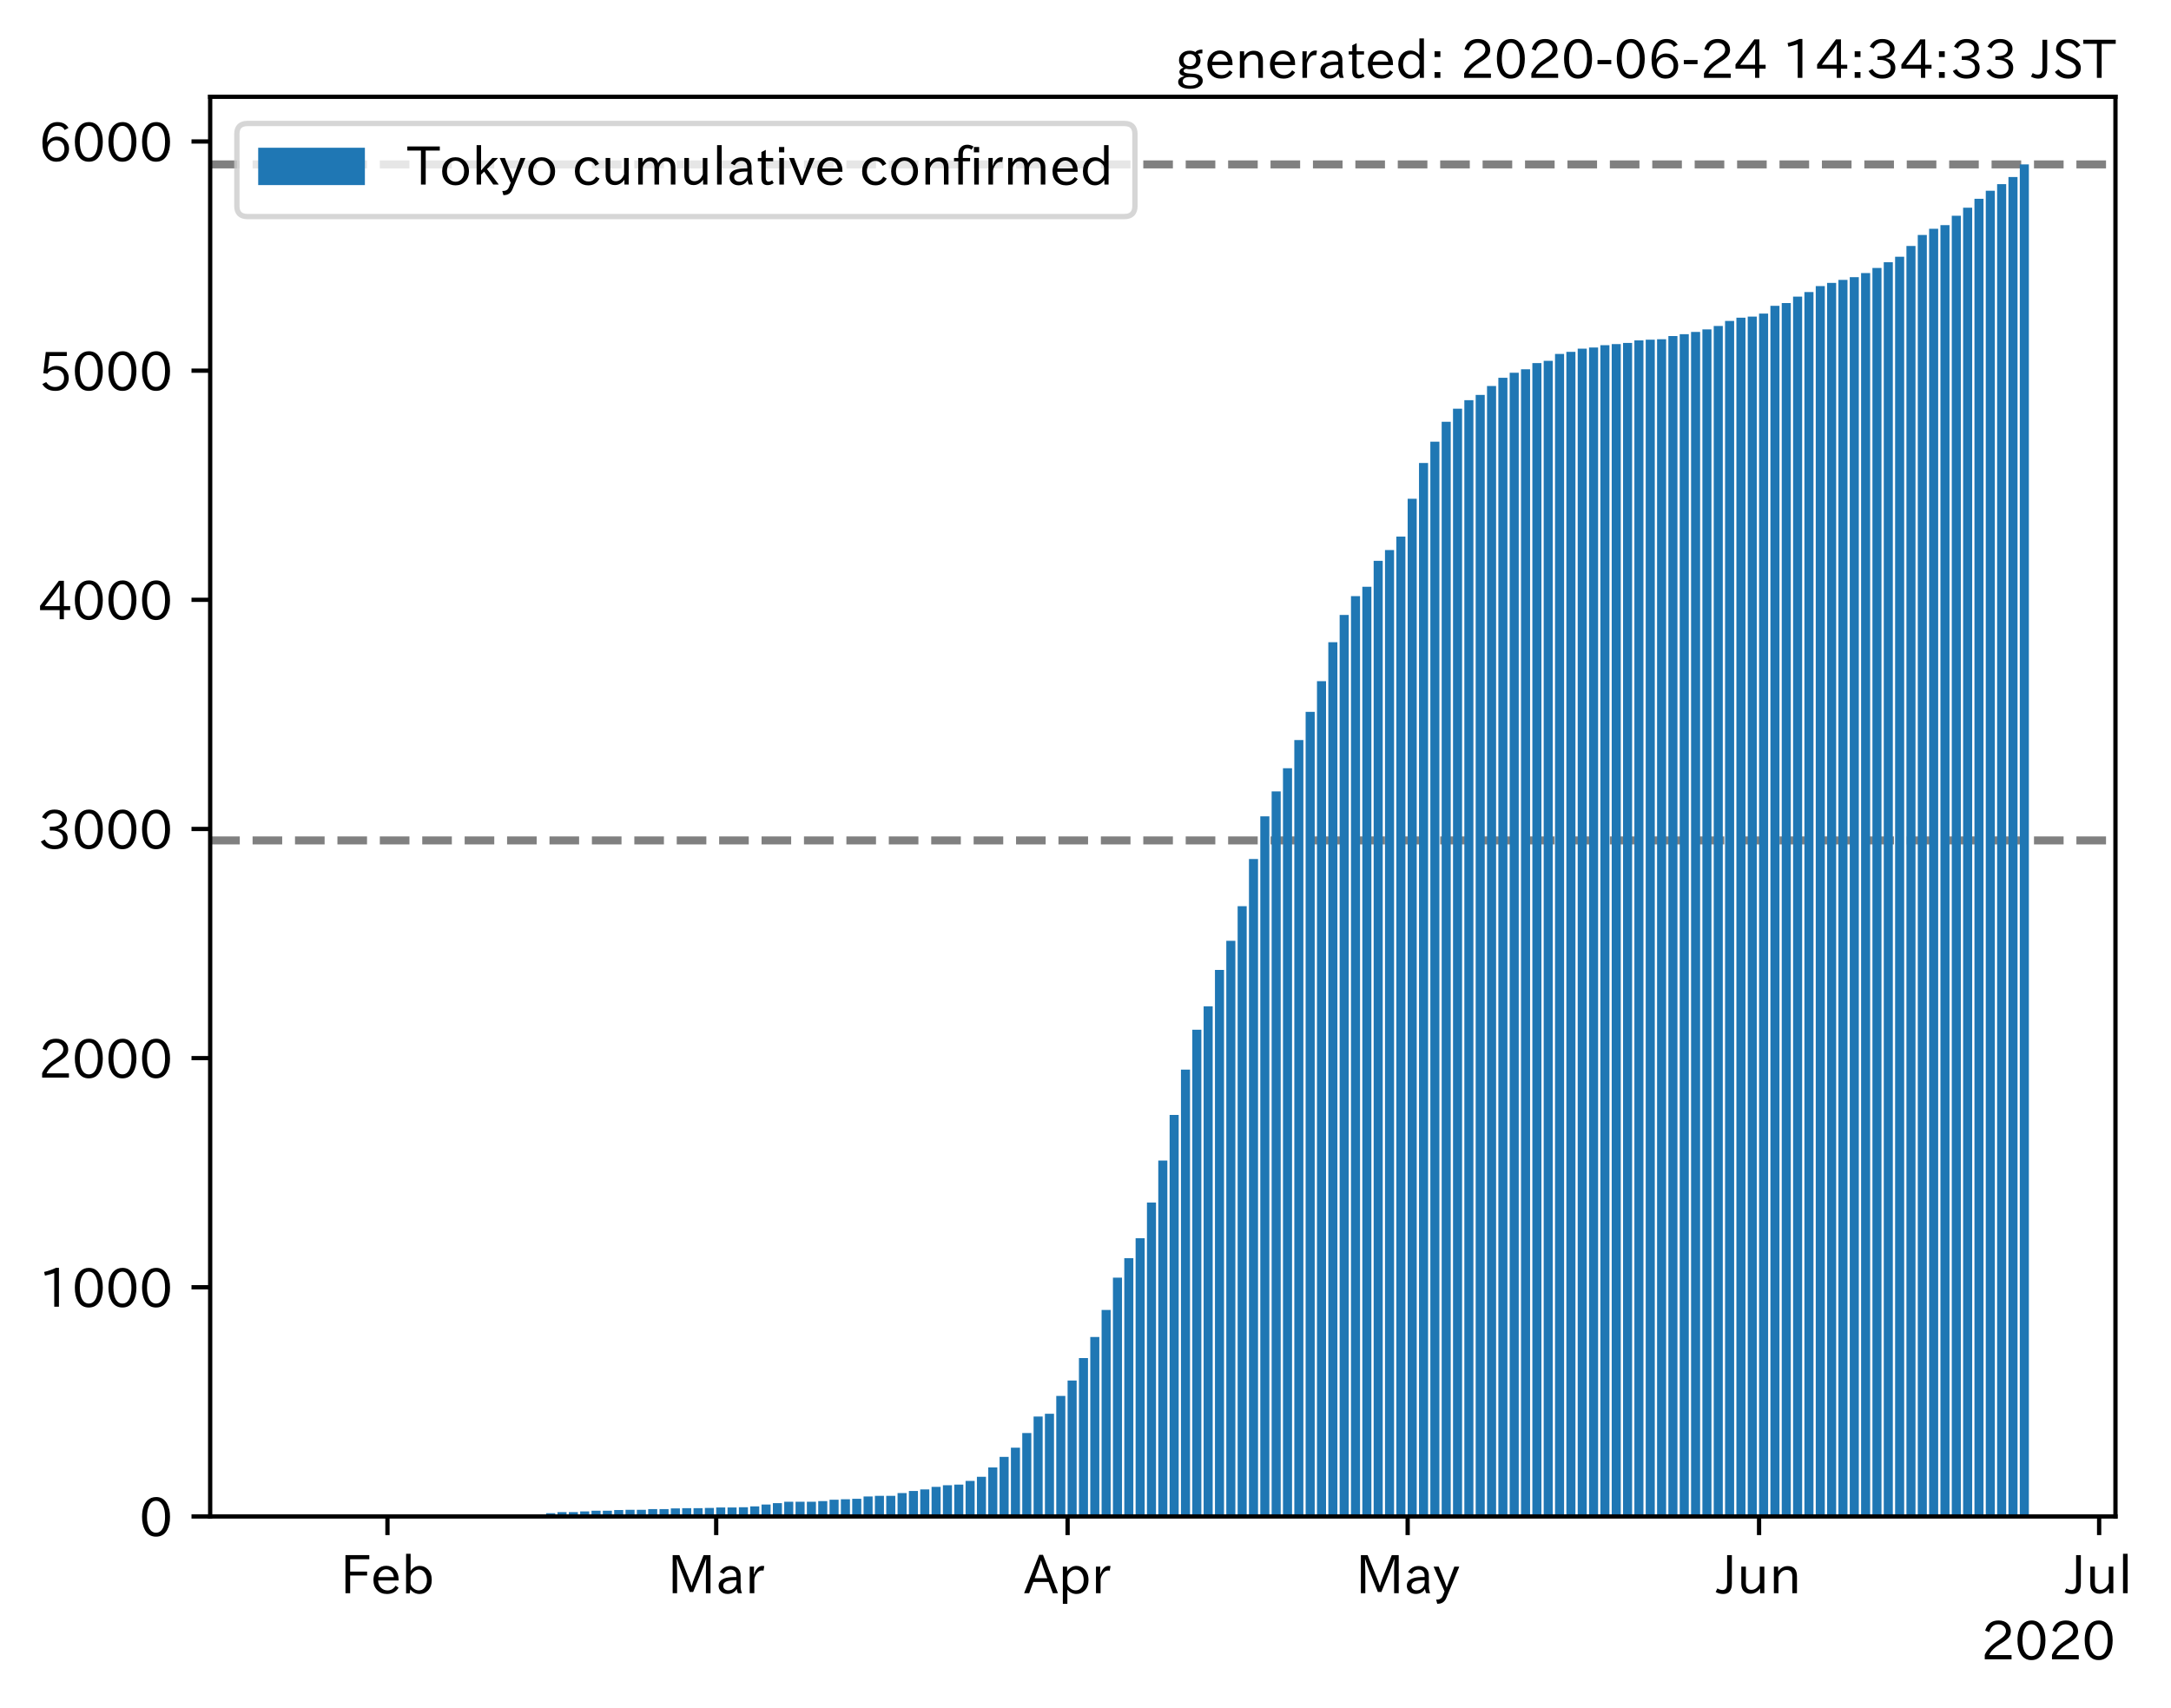 <?xml version="1.0" encoding="utf-8" standalone="no"?>
<!DOCTYPE svg PUBLIC "-//W3C//DTD SVG 1.1//EN"
  "http://www.w3.org/Graphics/SVG/1.1/DTD/svg11.dtd">
<!-- Created with matplotlib (https://matplotlib.org/) -->
<svg height="320.24pt" version="1.1" viewBox="0 0 406.924 320.24" width="406.924pt" xmlns="http://www.w3.org/2000/svg" xmlns:xlink="http://www.w3.org/1999/xlink">
 <defs>
  <style type="text/css">
*{stroke-linecap:butt;stroke-linejoin:round;}
  </style>
 </defs>
 <g id="figure_1">
  <g id="patch_1">
   <path d="M 0 320.24 
L 406.924 320.24 
L 406.924 0 
L 0 0 
z
" style="fill:#ffffff;"/>
  </g>
  <g id="axes_1">
   <g id="patch_2">
    <path d="M 39.394 284.259 
L 396.514 284.259 
L 396.514 18.147 
L 39.394 18.147 
z
" style="fill:#ffffff;"/>
   </g>
   <g id="line2d_1">
    <path clip-path="url(#p81b381c532)" d="M 39.394 30.819 
L 396.514 30.819 
" style="fill:none;stroke:#808080;stroke-dasharray:5.55,2.4;stroke-dashoffset:0;stroke-width:1.5;"/>
   </g>
   <g id="line2d_2">
    <path clip-path="url(#p81b381c532)" d="M 39.394 157.539 
L 396.514 157.539 
" style="fill:none;stroke:#808080;stroke-dasharray:5.55,2.4;stroke-dashoffset:0;stroke-width:1.5;"/>
   </g>
   <g id="patch_3">
    <path clip-path="url(#p81b381c532)" d="M 55.626 284.259 
L 57.326 284.259 
L 57.326 284.216 
L 55.626 284.216 
z
" style="fill:#1f77b4;"/>
   </g>
   <g id="patch_4">
    <path clip-path="url(#p81b381c532)" d="M 57.751 284.259 
L 59.451 284.259 
L 59.451 284.173 
L 57.751 284.173 
z
" style="fill:#1f77b4;"/>
   </g>
   <g id="patch_5">
    <path clip-path="url(#p81b381c532)" d="M 59.876 284.259 
L 61.576 284.259 
L 61.576 284.173 
L 59.876 284.173 
z
" style="fill:#1f77b4;"/>
   </g>
   <g id="patch_6">
    <path clip-path="url(#p81b381c532)" d="M 62.001 284.259 
L 63.7 284.259 
L 63.7 284.173 
L 62.001 284.173 
z
" style="fill:#1f77b4;"/>
   </g>
   <g id="patch_7">
    <path clip-path="url(#p81b381c532)" d="M 64.125 284.259 
L 65.825 284.259 
L 65.825 284.173 
L 64.125 284.173 
z
" style="fill:#1f77b4;"/>
   </g>
   <g id="patch_8">
    <path clip-path="url(#p81b381c532)" d="M 66.25 284.259 
L 67.95 284.259 
L 67.95 284.173 
L 66.25 284.173 
z
" style="fill:#1f77b4;"/>
   </g>
   <g id="patch_9">
    <path clip-path="url(#p81b381c532)" d="M 68.375 284.259 
L 70.074 284.259 
L 70.074 284.13 
L 68.375 284.13 
z
" style="fill:#1f77b4;"/>
   </g>
   <g id="patch_10">
    <path clip-path="url(#p81b381c532)" d="M 70.499 284.259 
L 72.199 284.259 
L 72.199 284.13 
L 70.499 284.13 
z
" style="fill:#1f77b4;"/>
   </g>
   <g id="patch_11">
    <path clip-path="url(#p81b381c532)" d="M 72.624 284.259 
L 74.324 284.259 
L 74.324 284.13 
L 72.624 284.13 
z
" style="fill:#1f77b4;"/>
   </g>
   <g id="patch_12">
    <path clip-path="url(#p81b381c532)" d="M 74.749 284.259 
L 76.449 284.259 
L 76.449 284.13 
L 74.749 284.13 
z
" style="fill:#1f77b4;"/>
   </g>
   <g id="patch_13">
    <path clip-path="url(#p81b381c532)" d="M 76.874 284.259 
L 78.573 284.259 
L 78.573 284.13 
L 76.874 284.13 
z
" style="fill:#1f77b4;"/>
   </g>
   <g id="patch_14">
    <path clip-path="url(#p81b381c532)" d="M 78.998 284.259 
L 80.698 284.259 
L 80.698 284.13 
L 78.998 284.13 
z
" style="fill:#1f77b4;"/>
   </g>
   <g id="patch_15">
    <path clip-path="url(#p81b381c532)" d="M 81.123 284.259 
L 82.823 284.259 
L 82.823 284.13 
L 81.123 284.13 
z
" style="fill:#1f77b4;"/>
   </g>
   <g id="patch_16">
    <path clip-path="url(#p81b381c532)" d="M 83.248 284.259 
L 84.947 284.259 
L 84.947 284.13 
L 83.248 284.13 
z
" style="fill:#1f77b4;"/>
   </g>
   <g id="patch_17">
    <path clip-path="url(#p81b381c532)" d="M 85.372 284.259 
L 87.072 284.259 
L 87.072 284.13 
L 85.372 284.13 
z
" style="fill:#1f77b4;"/>
   </g>
   <g id="patch_18">
    <path clip-path="url(#p81b381c532)" d="M 87.497 284.259 
L 89.197 284.259 
L 89.197 284.13 
L 87.497 284.13 
z
" style="fill:#1f77b4;"/>
   </g>
   <g id="patch_19">
    <path clip-path="url(#p81b381c532)" d="M 89.622 284.259 
L 91.321 284.259 
L 91.321 284.13 
L 89.622 284.13 
z
" style="fill:#1f77b4;"/>
   </g>
   <g id="patch_20">
    <path clip-path="url(#p81b381c532)" d="M 91.746 284.259 
L 93.446 284.259 
L 93.446 284.13 
L 91.746 284.13 
z
" style="fill:#1f77b4;"/>
   </g>
   <g id="patch_21">
    <path clip-path="url(#p81b381c532)" d="M 93.871 284.259 
L 95.571 284.259 
L 95.571 284.13 
L 93.871 284.13 
z
" style="fill:#1f77b4;"/>
   </g>
   <g id="patch_22">
    <path clip-path="url(#p81b381c532)" d="M 95.996 284.259 
L 97.696 284.259 
L 97.696 284.13 
L 95.996 284.13 
z
" style="fill:#1f77b4;"/>
   </g>
   <g id="patch_23">
    <path clip-path="url(#p81b381c532)" d="M 98.121 284.259 
L 99.82 284.259 
L 99.82 284.087 
L 98.121 284.087 
z
" style="fill:#1f77b4;"/>
   </g>
   <g id="patch_24">
    <path clip-path="url(#p81b381c532)" d="M 100.245 284.259 
L 101.945 284.259 
L 101.945 284.001 
L 100.245 284.001 
z
" style="fill:#1f77b4;"/>
   </g>
   <g id="patch_25">
    <path clip-path="url(#p81b381c532)" d="M 102.37 284.259 
L 104.07 284.259 
L 104.07 283.657 
L 102.37 283.657 
z
" style="fill:#1f77b4;"/>
   </g>
   <g id="patch_26">
    <path clip-path="url(#p81b381c532)" d="M 104.495 284.259 
L 106.194 284.259 
L 106.194 283.442 
L 104.495 283.442 
z
" style="fill:#1f77b4;"/>
   </g>
   <g id="patch_27">
    <path clip-path="url(#p81b381c532)" d="M 106.619 284.259 
L 108.319 284.259 
L 108.319 283.442 
L 106.619 283.442 
z
" style="fill:#1f77b4;"/>
   </g>
   <g id="patch_28">
    <path clip-path="url(#p81b381c532)" d="M 108.744 284.259 
L 110.444 284.259 
L 110.444 283.314 
L 108.744 283.314 
z
" style="fill:#1f77b4;"/>
   </g>
   <g id="patch_29">
    <path clip-path="url(#p81b381c532)" d="M 110.869 284.259 
L 112.569 284.259 
L 112.569 283.185 
L 110.869 283.185 
z
" style="fill:#1f77b4;"/>
   </g>
   <g id="patch_30">
    <path clip-path="url(#p81b381c532)" d="M 112.993 284.259 
L 114.693 284.259 
L 114.693 283.185 
L 112.993 283.185 
z
" style="fill:#1f77b4;"/>
   </g>
   <g id="patch_31">
    <path clip-path="url(#p81b381c532)" d="M 115.118 284.259 
L 116.818 284.259 
L 116.818 283.056 
L 115.118 283.056 
z
" style="fill:#1f77b4;"/>
   </g>
   <g id="patch_32">
    <path clip-path="url(#p81b381c532)" d="M 117.243 284.259 
L 118.943 284.259 
L 118.943 283.013 
L 117.243 283.013 
z
" style="fill:#1f77b4;"/>
   </g>
   <g id="patch_33">
    <path clip-path="url(#p81b381c532)" d="M 119.368 284.259 
L 121.067 284.259 
L 121.067 283.013 
L 119.368 283.013 
z
" style="fill:#1f77b4;"/>
   </g>
   <g id="patch_34">
    <path clip-path="url(#p81b381c532)" d="M 121.492 284.259 
L 123.192 284.259 
L 123.192 282.884 
L 121.492 282.884 
z
" style="fill:#1f77b4;"/>
   </g>
   <g id="patch_35">
    <path clip-path="url(#p81b381c532)" d="M 123.617 284.259 
L 125.317 284.259 
L 125.317 282.884 
L 123.617 282.884 
z
" style="fill:#1f77b4;"/>
   </g>
   <g id="patch_36">
    <path clip-path="url(#p81b381c532)" d="M 125.742 284.259 
L 127.441 284.259 
L 127.441 282.755 
L 125.742 282.755 
z
" style="fill:#1f77b4;"/>
   </g>
   <g id="patch_37">
    <path clip-path="url(#p81b381c532)" d="M 127.866 284.259 
L 129.566 284.259 
L 129.566 282.712 
L 127.866 282.712 
z
" style="fill:#1f77b4;"/>
   </g>
   <g id="patch_38">
    <path clip-path="url(#p81b381c532)" d="M 129.991 284.259 
L 131.691 284.259 
L 131.691 282.712 
L 129.991 282.712 
z
" style="fill:#1f77b4;"/>
   </g>
   <g id="patch_39">
    <path clip-path="url(#p81b381c532)" d="M 132.116 284.259 
L 133.816 284.259 
L 133.816 282.669 
L 132.116 282.669 
z
" style="fill:#1f77b4;"/>
   </g>
   <g id="patch_40">
    <path clip-path="url(#p81b381c532)" d="M 134.24 284.259 
L 135.94 284.259 
L 135.94 282.583 
L 134.24 282.583 
z
" style="fill:#1f77b4;"/>
   </g>
   <g id="patch_41">
    <path clip-path="url(#p81b381c532)" d="M 136.365 284.259 
L 138.065 284.259 
L 138.065 282.583 
L 136.365 282.583 
z
" style="fill:#1f77b4;"/>
   </g>
   <g id="patch_42">
    <path clip-path="url(#p81b381c532)" d="M 138.49 284.259 
L 140.19 284.259 
L 140.19 282.54 
L 138.49 282.54 
z
" style="fill:#1f77b4;"/>
   </g>
   <g id="patch_43">
    <path clip-path="url(#p81b381c532)" d="M 140.615 284.259 
L 142.314 284.259 
L 142.314 282.369 
L 140.615 282.369 
z
" style="fill:#1f77b4;"/>
   </g>
   <g id="patch_44">
    <path clip-path="url(#p81b381c532)" d="M 142.739 284.259 
L 144.439 284.259 
L 144.439 282.025 
L 142.739 282.025 
z
" style="fill:#1f77b4;"/>
   </g>
   <g id="patch_45">
    <path clip-path="url(#p81b381c532)" d="M 144.864 284.259 
L 146.564 284.259 
L 146.564 281.767 
L 144.864 281.767 
z
" style="fill:#1f77b4;"/>
   </g>
   <g id="patch_46">
    <path clip-path="url(#p81b381c532)" d="M 146.989 284.259 
L 148.688 284.259 
L 148.688 281.509 
L 146.989 281.509 
z
" style="fill:#1f77b4;"/>
   </g>
   <g id="patch_47">
    <path clip-path="url(#p81b381c532)" d="M 149.113 284.259 
L 150.813 284.259 
L 150.813 281.509 
L 149.113 281.509 
z
" style="fill:#1f77b4;"/>
   </g>
   <g id="patch_48">
    <path clip-path="url(#p81b381c532)" d="M 151.238 284.259 
L 152.938 284.259 
L 152.938 281.509 
L 151.238 281.509 
z
" style="fill:#1f77b4;"/>
   </g>
   <g id="patch_49">
    <path clip-path="url(#p81b381c532)" d="M 153.363 284.259 
L 155.063 284.259 
L 155.063 281.381 
L 153.363 281.381 
z
" style="fill:#1f77b4;"/>
   </g>
   <g id="patch_50">
    <path clip-path="url(#p81b381c532)" d="M 155.487 284.259 
L 157.187 284.259 
L 157.187 281.123 
L 155.487 281.123 
z
" style="fill:#1f77b4;"/>
   </g>
   <g id="patch_51">
    <path clip-path="url(#p81b381c532)" d="M 157.612 284.259 
L 159.312 284.259 
L 159.312 281.037 
L 157.612 281.037 
z
" style="fill:#1f77b4;"/>
   </g>
   <g id="patch_52">
    <path clip-path="url(#p81b381c532)" d="M 159.737 284.259 
L 161.437 284.259 
L 161.437 280.951 
L 159.737 280.951 
z
" style="fill:#1f77b4;"/>
   </g>
   <g id="patch_53">
    <path clip-path="url(#p81b381c532)" d="M 161.862 284.259 
L 163.561 284.259 
L 163.561 280.521 
L 161.862 280.521 
z
" style="fill:#1f77b4;"/>
   </g>
   <g id="patch_54">
    <path clip-path="url(#p81b381c532)" d="M 163.986 284.259 
L 165.686 284.259 
L 165.686 280.393 
L 163.986 280.393 
z
" style="fill:#1f77b4;"/>
   </g>
   <g id="patch_55">
    <path clip-path="url(#p81b381c532)" d="M 166.111 284.259 
L 167.811 284.259 
L 167.811 280.393 
L 166.111 280.393 
z
" style="fill:#1f77b4;"/>
   </g>
   <g id="patch_56">
    <path clip-path="url(#p81b381c532)" d="M 168.236 284.259 
L 169.935 284.259 
L 169.935 279.877 
L 168.236 279.877 
z
" style="fill:#1f77b4;"/>
   </g>
   <g id="patch_57">
    <path clip-path="url(#p81b381c532)" d="M 170.36 284.259 
L 172.06 284.259 
L 172.06 279.491 
L 170.36 279.491 
z
" style="fill:#1f77b4;"/>
   </g>
   <g id="patch_58">
    <path clip-path="url(#p81b381c532)" d="M 172.485 284.259 
L 174.185 284.259 
L 174.185 279.19 
L 172.485 279.19 
z
" style="fill:#1f77b4;"/>
   </g>
   <g id="patch_59">
    <path clip-path="url(#p81b381c532)" d="M 174.61 284.259 
L 176.31 284.259 
L 176.31 278.717 
L 174.61 278.717 
z
" style="fill:#1f77b4;"/>
   </g>
   <g id="patch_60">
    <path clip-path="url(#p81b381c532)" d="M 176.735 284.259 
L 178.434 284.259 
L 178.434 278.417 
L 176.735 278.417 
z
" style="fill:#1f77b4;"/>
   </g>
   <g id="patch_61">
    <path clip-path="url(#p81b381c532)" d="M 178.859 284.259 
L 180.559 284.259 
L 180.559 278.288 
L 178.859 278.288 
z
" style="fill:#1f77b4;"/>
   </g>
   <g id="patch_62">
    <path clip-path="url(#p81b381c532)" d="M 180.984 284.259 
L 182.684 284.259 
L 182.684 277.6 
L 180.984 277.6 
z
" style="fill:#1f77b4;"/>
   </g>
   <g id="patch_63">
    <path clip-path="url(#p81b381c532)" d="M 183.109 284.259 
L 184.808 284.259 
L 184.808 276.827 
L 183.109 276.827 
z
" style="fill:#1f77b4;"/>
   </g>
   <g id="patch_64">
    <path clip-path="url(#p81b381c532)" d="M 185.233 284.259 
L 186.933 284.259 
L 186.933 275.066 
L 185.233 275.066 
z
" style="fill:#1f77b4;"/>
   </g>
   <g id="patch_65">
    <path clip-path="url(#p81b381c532)" d="M 187.358 284.259 
L 189.058 284.259 
L 189.058 273.09 
L 187.358 273.09 
z
" style="fill:#1f77b4;"/>
   </g>
   <g id="patch_66">
    <path clip-path="url(#p81b381c532)" d="M 189.483 284.259 
L 191.182 284.259 
L 191.182 271.372 
L 189.483 271.372 
z
" style="fill:#1f77b4;"/>
   </g>
   <g id="patch_67">
    <path clip-path="url(#p81b381c532)" d="M 191.607 284.259 
L 193.307 284.259 
L 193.307 268.623 
L 191.607 268.623 
z
" style="fill:#1f77b4;"/>
   </g>
   <g id="patch_68">
    <path clip-path="url(#p81b381c532)" d="M 193.732 284.259 
L 195.432 284.259 
L 195.432 265.53 
L 193.732 265.53 
z
" style="fill:#1f77b4;"/>
   </g>
   <g id="patch_69">
    <path clip-path="url(#p81b381c532)" d="M 195.857 284.259 
L 197.557 284.259 
L 197.557 265.014 
L 195.857 265.014 
z
" style="fill:#1f77b4;"/>
   </g>
   <g id="patch_70">
    <path clip-path="url(#p81b381c532)" d="M 197.982 284.259 
L 199.681 284.259 
L 199.681 261.664 
L 197.982 261.664 
z
" style="fill:#1f77b4;"/>
   </g>
   <g id="patch_71">
    <path clip-path="url(#p81b381c532)" d="M 200.106 284.259 
L 201.806 284.259 
L 201.806 258.786 
L 200.106 258.786 
z
" style="fill:#1f77b4;"/>
   </g>
   <g id="patch_72">
    <path clip-path="url(#p81b381c532)" d="M 202.231 284.259 
L 203.931 284.259 
L 203.931 254.576 
L 202.231 254.576 
z
" style="fill:#1f77b4;"/>
   </g>
   <g id="patch_73">
    <path clip-path="url(#p81b381c532)" d="M 204.356 284.259 
L 206.055 284.259 
L 206.055 250.624 
L 204.356 250.624 
z
" style="fill:#1f77b4;"/>
   </g>
   <g id="patch_74">
    <path clip-path="url(#p81b381c532)" d="M 206.48 284.259 
L 208.18 284.259 
L 208.18 245.555 
L 206.48 245.555 
z
" style="fill:#1f77b4;"/>
   </g>
   <g id="patch_75">
    <path clip-path="url(#p81b381c532)" d="M 208.605 284.259 
L 210.305 284.259 
L 210.305 239.499 
L 208.605 239.499 
z
" style="fill:#1f77b4;"/>
   </g>
   <g id="patch_76">
    <path clip-path="url(#p81b381c532)" d="M 210.73 284.259 
L 212.43 284.259 
L 212.43 235.847 
L 210.73 235.847 
z
" style="fill:#1f77b4;"/>
   </g>
   <g id="patch_77">
    <path clip-path="url(#p81b381c532)" d="M 212.854 284.259 
L 214.554 284.259 
L 214.554 232.11 
L 212.854 232.11 
z
" style="fill:#1f77b4;"/>
   </g>
   <g id="patch_78">
    <path clip-path="url(#p81b381c532)" d="M 214.979 284.259 
L 216.679 284.259 
L 216.679 225.409 
L 214.979 225.409 
z
" style="fill:#1f77b4;"/>
   </g>
   <g id="patch_79">
    <path clip-path="url(#p81b381c532)" d="M 217.104 284.259 
L 218.804 284.259 
L 218.804 217.548 
L 217.104 217.548 
z
" style="fill:#1f77b4;"/>
   </g>
   <g id="patch_80">
    <path clip-path="url(#p81b381c532)" d="M 219.229 284.259 
L 220.928 284.259 
L 220.928 209 
L 219.229 209 
z
" style="fill:#1f77b4;"/>
   </g>
   <g id="patch_81">
    <path clip-path="url(#p81b381c532)" d="M 221.353 284.259 
L 223.053 284.259 
L 223.053 200.495 
L 221.353 200.495 
z
" style="fill:#1f77b4;"/>
   </g>
   <g id="patch_82">
    <path clip-path="url(#p81b381c532)" d="M 223.478 284.259 
L 225.178 284.259 
L 225.178 193.02 
L 223.478 193.02 
z
" style="fill:#1f77b4;"/>
   </g>
   <g id="patch_83">
    <path clip-path="url(#p81b381c532)" d="M 225.603 284.259 
L 227.302 284.259 
L 227.302 188.639 
L 225.603 188.639 
z
" style="fill:#1f77b4;"/>
   </g>
   <g id="patch_84">
    <path clip-path="url(#p81b381c532)" d="M 227.727 284.259 
L 229.427 284.259 
L 229.427 181.809 
L 227.727 181.809 
z
" style="fill:#1f77b4;"/>
   </g>
   <g id="patch_85">
    <path clip-path="url(#p81b381c532)" d="M 229.852 284.259 
L 231.552 284.259 
L 231.552 176.353 
L 229.852 176.353 
z
" style="fill:#1f77b4;"/>
   </g>
   <g id="patch_86">
    <path clip-path="url(#p81b381c532)" d="M 231.977 284.259 
L 233.677 284.259 
L 233.677 169.867 
L 231.977 169.867 
z
" style="fill:#1f77b4;"/>
   </g>
   <g id="patch_87">
    <path clip-path="url(#p81b381c532)" d="M 234.101 284.259 
L 235.801 284.259 
L 235.801 161.018 
L 234.101 161.018 
z
" style="fill:#1f77b4;"/>
   </g>
   <g id="patch_88">
    <path clip-path="url(#p81b381c532)" d="M 236.226 284.259 
L 237.926 284.259 
L 237.926 153.028 
L 236.226 153.028 
z
" style="fill:#1f77b4;"/>
   </g>
   <g id="patch_89">
    <path clip-path="url(#p81b381c532)" d="M 238.351 284.259 
L 240.051 284.259 
L 240.051 148.346 
L 238.351 148.346 
z
" style="fill:#1f77b4;"/>
   </g>
   <g id="patch_90">
    <path clip-path="url(#p81b381c532)" d="M 240.476 284.259 
L 242.175 284.259 
L 242.175 144.008 
L 240.476 144.008 
z
" style="fill:#1f77b4;"/>
   </g>
   <g id="patch_91">
    <path clip-path="url(#p81b381c532)" d="M 242.6 284.259 
L 244.3 284.259 
L 244.3 138.724 
L 242.6 138.724 
z
" style="fill:#1f77b4;"/>
   </g>
   <g id="patch_92">
    <path clip-path="url(#p81b381c532)" d="M 244.725 284.259 
L 246.425 284.259 
L 246.425 133.44 
L 244.725 133.44 
z
" style="fill:#1f77b4;"/>
   </g>
   <g id="patch_93">
    <path clip-path="url(#p81b381c532)" d="M 246.85 284.259 
L 248.549 284.259 
L 248.549 127.684 
L 246.85 127.684 
z
" style="fill:#1f77b4;"/>
   </g>
   <g id="patch_94">
    <path clip-path="url(#p81b381c532)" d="M 248.974 284.259 
L 250.674 284.259 
L 250.674 120.382 
L 248.974 120.382 
z
" style="fill:#1f77b4;"/>
   </g>
   <g id="patch_95">
    <path clip-path="url(#p81b381c532)" d="M 251.099 284.259 
L 252.799 284.259 
L 252.799 115.27 
L 251.099 115.27 
z
" style="fill:#1f77b4;"/>
   </g>
   <g id="patch_96">
    <path clip-path="url(#p81b381c532)" d="M 253.224 284.259 
L 254.924 284.259 
L 254.924 111.748 
L 253.224 111.748 
z
" style="fill:#1f77b4;"/>
   </g>
   <g id="patch_97">
    <path clip-path="url(#p81b381c532)" d="M 255.349 284.259 
L 257.048 284.259 
L 257.048 109.986 
L 255.349 109.986 
z
" style="fill:#1f77b4;"/>
   </g>
   <g id="patch_98">
    <path clip-path="url(#p81b381c532)" d="M 257.473 284.259 
L 259.173 284.259 
L 259.173 105.132 
L 257.473 105.132 
z
" style="fill:#1f77b4;"/>
   </g>
   <g id="patch_99">
    <path clip-path="url(#p81b381c532)" d="M 259.598 284.259 
L 261.298 284.259 
L 261.298 103.113 
L 259.598 103.113 
z
" style="fill:#1f77b4;"/>
   </g>
   <g id="patch_100">
    <path clip-path="url(#p81b381c532)" d="M 261.723 284.259 
L 263.422 284.259 
L 263.422 100.579 
L 261.723 100.579 
z
" style="fill:#1f77b4;"/>
   </g>
   <g id="patch_101">
    <path clip-path="url(#p81b381c532)" d="M 263.847 284.259 
L 265.547 284.259 
L 265.547 93.491 
L 263.847 93.491 
z
" style="fill:#1f77b4;"/>
   </g>
   <g id="patch_102">
    <path clip-path="url(#p81b381c532)" d="M 265.972 284.259 
L 267.672 284.259 
L 267.672 86.79 
L 265.972 86.79 
z
" style="fill:#1f77b4;"/>
   </g>
   <g id="patch_103">
    <path clip-path="url(#p81b381c532)" d="M 268.097 284.259 
L 269.796 284.259 
L 269.796 82.795 
L 268.097 82.795 
z
" style="fill:#1f77b4;"/>
   </g>
   <g id="patch_104">
    <path clip-path="url(#p81b381c532)" d="M 270.221 284.259 
L 271.921 284.259 
L 271.921 79.058 
L 270.221 79.058 
z
" style="fill:#1f77b4;"/>
   </g>
   <g id="patch_105">
    <path clip-path="url(#p81b381c532)" d="M 272.346 284.259 
L 274.046 284.259 
L 274.046 76.61 
L 272.346 76.61 
z
" style="fill:#1f77b4;"/>
   </g>
   <g id="patch_106">
    <path clip-path="url(#p81b381c532)" d="M 274.471 284.259 
L 276.171 284.259 
L 276.171 75.02 
L 274.471 75.02 
z
" style="fill:#1f77b4;"/>
   </g>
   <g id="patch_107">
    <path clip-path="url(#p81b381c532)" d="M 276.596 284.259 
L 278.295 284.259 
L 278.295 74.032 
L 276.596 74.032 
z
" style="fill:#1f77b4;"/>
   </g>
   <g id="patch_108">
    <path clip-path="url(#p81b381c532)" d="M 278.72 284.259 
L 280.42 284.259 
L 280.42 72.357 
L 278.72 72.357 
z
" style="fill:#1f77b4;"/>
   </g>
   <g id="patch_109">
    <path clip-path="url(#p81b381c532)" d="M 280.845 284.259 
L 282.545 284.259 
L 282.545 70.811 
L 280.845 70.811 
z
" style="fill:#1f77b4;"/>
   </g>
   <g id="patch_110">
    <path clip-path="url(#p81b381c532)" d="M 282.97 284.259 
L 284.669 284.259 
L 284.669 69.866 
L 282.97 69.866 
z
" style="fill:#1f77b4;"/>
   </g>
   <g id="patch_111">
    <path clip-path="url(#p81b381c532)" d="M 285.094 284.259 
L 286.794 284.259 
L 286.794 69.221 
L 285.094 69.221 
z
" style="fill:#1f77b4;"/>
   </g>
   <g id="patch_112">
    <path clip-path="url(#p81b381c532)" d="M 287.219 284.259 
L 288.919 284.259 
L 288.919 68.061 
L 287.219 68.061 
z
" style="fill:#1f77b4;"/>
   </g>
   <g id="patch_113">
    <path clip-path="url(#p81b381c532)" d="M 289.344 284.259 
L 291.044 284.259 
L 291.044 67.632 
L 289.344 67.632 
z
" style="fill:#1f77b4;"/>
   </g>
   <g id="patch_114">
    <path clip-path="url(#p81b381c532)" d="M 291.468 284.259 
L 293.168 284.259 
L 293.168 66.343 
L 291.468 66.343 
z
" style="fill:#1f77b4;"/>
   </g>
   <g id="patch_115">
    <path clip-path="url(#p81b381c532)" d="M 293.593 284.259 
L 295.293 284.259 
L 295.293 65.957 
L 293.593 65.957 
z
" style="fill:#1f77b4;"/>
   </g>
   <g id="patch_116">
    <path clip-path="url(#p81b381c532)" d="M 295.718 284.259 
L 297.418 284.259 
L 297.418 65.355 
L 295.718 65.355 
z
" style="fill:#1f77b4;"/>
   </g>
   <g id="patch_117">
    <path clip-path="url(#p81b381c532)" d="M 297.843 284.259 
L 299.542 284.259 
L 299.542 65.14 
L 297.843 65.14 
z
" style="fill:#1f77b4;"/>
   </g>
   <g id="patch_118">
    <path clip-path="url(#p81b381c532)" d="M 299.967 284.259 
L 301.667 284.259 
L 301.667 64.711 
L 299.967 64.711 
z
" style="fill:#1f77b4;"/>
   </g>
   <g id="patch_119">
    <path clip-path="url(#p81b381c532)" d="M 302.092 284.259 
L 303.792 284.259 
L 303.792 64.496 
L 302.092 64.496 
z
" style="fill:#1f77b4;"/>
   </g>
   <g id="patch_120">
    <path clip-path="url(#p81b381c532)" d="M 304.217 284.259 
L 305.916 284.259 
L 305.916 64.281 
L 304.217 64.281 
z
" style="fill:#1f77b4;"/>
   </g>
   <g id="patch_121">
    <path clip-path="url(#p81b381c532)" d="M 306.341 284.259 
L 308.041 284.259 
L 308.041 63.809 
L 306.341 63.809 
z
" style="fill:#1f77b4;"/>
   </g>
   <g id="patch_122">
    <path clip-path="url(#p81b381c532)" d="M 308.466 284.259 
L 310.166 284.259 
L 310.166 63.68 
L 308.466 63.68 
z
" style="fill:#1f77b4;"/>
   </g>
   <g id="patch_123">
    <path clip-path="url(#p81b381c532)" d="M 310.591 284.259 
L 312.291 284.259 
L 312.291 63.594 
L 310.591 63.594 
z
" style="fill:#1f77b4;"/>
   </g>
   <g id="patch_124">
    <path clip-path="url(#p81b381c532)" d="M 312.715 284.259 
L 314.415 284.259 
L 314.415 62.993 
L 312.715 62.993 
z
" style="fill:#1f77b4;"/>
   </g>
   <g id="patch_125">
    <path clip-path="url(#p81b381c532)" d="M 314.84 284.259 
L 316.54 284.259 
L 316.54 62.649 
L 314.84 62.649 
z
" style="fill:#1f77b4;"/>
   </g>
   <g id="patch_126">
    <path clip-path="url(#p81b381c532)" d="M 316.965 284.259 
L 318.665 284.259 
L 318.665 62.219 
L 316.965 62.219 
z
" style="fill:#1f77b4;"/>
   </g>
   <g id="patch_127">
    <path clip-path="url(#p81b381c532)" d="M 319.09 284.259 
L 320.789 284.259 
L 320.789 61.747 
L 319.09 61.747 
z
" style="fill:#1f77b4;"/>
   </g>
   <g id="patch_128">
    <path clip-path="url(#p81b381c532)" d="M 321.214 284.259 
L 322.914 284.259 
L 322.914 61.103 
L 321.214 61.103 
z
" style="fill:#1f77b4;"/>
   </g>
   <g id="patch_129">
    <path clip-path="url(#p81b381c532)" d="M 323.339 284.259 
L 325.039 284.259 
L 325.039 60.158 
L 323.339 60.158 
z
" style="fill:#1f77b4;"/>
   </g>
   <g id="patch_130">
    <path clip-path="url(#p81b381c532)" d="M 325.464 284.259 
L 327.163 284.259 
L 327.163 59.556 
L 325.464 59.556 
z
" style="fill:#1f77b4;"/>
   </g>
   <g id="patch_131">
    <path clip-path="url(#p81b381c532)" d="M 327.588 284.259 
L 329.288 284.259 
L 329.288 59.341 
L 327.588 59.341 
z
" style="fill:#1f77b4;"/>
   </g>
   <g id="patch_132">
    <path clip-path="url(#p81b381c532)" d="M 329.713 284.259 
L 331.413 284.259 
L 331.413 58.783 
L 329.713 58.783 
z
" style="fill:#1f77b4;"/>
   </g>
   <g id="patch_133">
    <path clip-path="url(#p81b381c532)" d="M 331.838 284.259 
L 333.538 284.259 
L 333.538 57.322 
L 331.838 57.322 
z
" style="fill:#1f77b4;"/>
   </g>
   <g id="patch_134">
    <path clip-path="url(#p81b381c532)" d="M 333.963 284.259 
L 335.662 284.259 
L 335.662 56.807 
L 333.963 56.807 
z
" style="fill:#1f77b4;"/>
   </g>
   <g id="patch_135">
    <path clip-path="url(#p81b381c532)" d="M 336.087 284.259 
L 337.787 284.259 
L 337.787 55.604 
L 336.087 55.604 
z
" style="fill:#1f77b4;"/>
   </g>
   <g id="patch_136">
    <path clip-path="url(#p81b381c532)" d="M 338.212 284.259 
L 339.912 284.259 
L 339.912 54.745 
L 338.212 54.745 
z
" style="fill:#1f77b4;"/>
   </g>
   <g id="patch_137">
    <path clip-path="url(#p81b381c532)" d="M 340.337 284.259 
L 342.036 284.259 
L 342.036 53.628 
L 340.337 53.628 
z
" style="fill:#1f77b4;"/>
   </g>
   <g id="patch_138">
    <path clip-path="url(#p81b381c532)" d="M 342.461 284.259 
L 344.161 284.259 
L 344.161 53.027 
L 342.461 53.027 
z
" style="fill:#1f77b4;"/>
   </g>
   <g id="patch_139">
    <path clip-path="url(#p81b381c532)" d="M 344.586 284.259 
L 346.286 284.259 
L 346.286 52.468 
L 344.586 52.468 
z
" style="fill:#1f77b4;"/>
   </g>
   <g id="patch_140">
    <path clip-path="url(#p81b381c532)" d="M 346.711 284.259 
L 348.41 284.259 
L 348.41 51.953 
L 346.711 51.953 
z
" style="fill:#1f77b4;"/>
   </g>
   <g id="patch_141">
    <path clip-path="url(#p81b381c532)" d="M 348.835 284.259 
L 350.535 284.259 
L 350.535 51.18 
L 348.835 51.18 
z
" style="fill:#1f77b4;"/>
   </g>
   <g id="patch_142">
    <path clip-path="url(#p81b381c532)" d="M 350.96 284.259 
L 352.66 284.259 
L 352.66 50.235 
L 350.96 50.235 
z
" style="fill:#1f77b4;"/>
   </g>
   <g id="patch_143">
    <path clip-path="url(#p81b381c532)" d="M 353.085 284.259 
L 354.785 284.259 
L 354.785 49.161 
L 353.085 49.161 
z
" style="fill:#1f77b4;"/>
   </g>
   <g id="patch_144">
    <path clip-path="url(#p81b381c532)" d="M 355.21 284.259 
L 356.909 284.259 
L 356.909 48.13 
L 355.21 48.13 
z
" style="fill:#1f77b4;"/>
   </g>
   <g id="patch_145">
    <path clip-path="url(#p81b381c532)" d="M 357.334 284.259 
L 359.034 284.259 
L 359.034 46.111 
L 357.334 46.111 
z
" style="fill:#1f77b4;"/>
   </g>
   <g id="patch_146">
    <path clip-path="url(#p81b381c532)" d="M 359.459 284.259 
L 361.159 284.259 
L 361.159 44.049 
L 359.459 44.049 
z
" style="fill:#1f77b4;"/>
   </g>
   <g id="patch_147">
    <path clip-path="url(#p81b381c532)" d="M 361.584 284.259 
L 363.283 284.259 
L 363.283 42.889 
L 361.584 42.889 
z
" style="fill:#1f77b4;"/>
   </g>
   <g id="patch_148">
    <path clip-path="url(#p81b381c532)" d="M 363.708 284.259 
L 365.408 284.259 
L 365.408 42.202 
L 363.708 42.202 
z
" style="fill:#1f77b4;"/>
   </g>
   <g id="patch_149">
    <path clip-path="url(#p81b381c532)" d="M 365.833 284.259 
L 367.533 284.259 
L 367.533 40.441 
L 365.833 40.441 
z
" style="fill:#1f77b4;"/>
   </g>
   <g id="patch_150">
    <path clip-path="url(#p81b381c532)" d="M 367.958 284.259 
L 369.658 284.259 
L 369.658 38.937 
L 367.958 38.937 
z
" style="fill:#1f77b4;"/>
   </g>
   <g id="patch_151">
    <path clip-path="url(#p81b381c532)" d="M 370.082 284.259 
L 371.782 284.259 
L 371.782 37.262 
L 370.082 37.262 
z
" style="fill:#1f77b4;"/>
   </g>
   <g id="patch_152">
    <path clip-path="url(#p81b381c532)" d="M 372.207 284.259 
L 373.907 284.259 
L 373.907 35.759 
L 372.207 35.759 
z
" style="fill:#1f77b4;"/>
   </g>
   <g id="patch_153">
    <path clip-path="url(#p81b381c532)" d="M 374.332 284.259 
L 376.032 284.259 
L 376.032 34.513 
L 374.332 34.513 
z
" style="fill:#1f77b4;"/>
   </g>
   <g id="patch_154">
    <path clip-path="url(#p81b381c532)" d="M 376.457 284.259 
L 378.156 284.259 
L 378.156 33.181 
L 376.457 33.181 
z
" style="fill:#1f77b4;"/>
   </g>
   <g id="patch_155">
    <path clip-path="url(#p81b381c532)" d="M 378.581 284.259 
L 380.281 284.259 
L 380.281 30.819 
L 378.581 30.819 
z
" style="fill:#1f77b4;"/>
   </g>
   <g id="matplotlib.axis_1">
    <g id="xtick_1">
     <g id="line2d_3">
      <defs>
       <path d="M 0 0 
L 0 3.5 
" id="m16131b4dfe" style="stroke:#000000;stroke-width:0.8;"/>
      </defs>
      <g>
       <use style="stroke:#000000;stroke-width:0.8;" x="72.624" xlink:href="#m16131b4dfe" y="284.259"/>
      </g>
     </g>
     <g id="text_1">
      <!-- Feb -->
      <defs>
       <path d="M 54.203 64.703 
L 18.312 64.703 
L 18.312 41.5 
L 50.094 41.5 
L 50.094 34.188 
L 18.312 34.188 
L 18.312 0.984 
L 9.516 0.984 
L 9.516 72.406 
L 54.203 72.406 
z
" id="IPAexGothic-70"/>
       <path d="M 13.484 24.906 
Q 13.922 16.266 18.891 11.281 
Q 23.969 6.203 31.203 6.203 
Q 40.719 6.203 46.297 15.094 
L 51.906 11.375 
Q 44.828 -0.484 30.172 -0.484 
Q 19.094 -0.484 11.969 6.594 
Q 4.781 13.812 4.781 25.641 
Q 4.781 38.188 12.312 45.703 
Q 19 52.391 29 52.391 
Q 38.422 52.391 44.781 46.188 
Q 51.906 38.969 51.906 26.906 
L 51.906 24.906 
z
M 43.062 31.203 
Q 42.328 37.984 38.281 41.891 
Q 34.281 45.906 28.812 45.906 
Q 22.469 45.906 17.969 40.484 
Q 14.891 36.812 13.969 31.203 
z
" id="IPAexGothic-101"/>
       <path d="M 17.578 42.672 
Q 24.219 52.203 34.672 52.203 
Q 43.562 52.203 49.859 45.906 
Q 57.172 38.578 57.172 25.688 
Q 57.172 13.094 49.859 5.812 
Q 43.562 -0.484 34.469 -0.484 
Q 24.359 -0.484 17 8.062 
L 15.766 0.688 
L 9.078 0.688 
L 9.078 74.906 
L 17.578 74.906 
z
M 17.578 31.203 
L 17.578 19.578 
Q 17.578 13.875 23.875 9.375 
Q 28.172 6.297 33.109 6.297 
Q 38.875 6.297 42.875 10.297 
Q 48.188 15.766 48.188 25.484 
Q 48.188 34.281 43.797 39.891 
Q 39.453 45.312 33.203 45.312 
Q 27.484 45.312 22.469 40.281 
Q 17.578 35.406 17.578 31.203 
z
" id="IPAexGothic-98"/>
      </defs>
      <g transform="translate(63.801 298.749)scale(0.1 -0.1)">
       <use xlink:href="#IPAexGothic-70"/>
       <use x="57.178" xlink:href="#IPAexGothic-101"/>
       <use x="114.062" xlink:href="#IPAexGothic-98"/>
      </g>
     </g>
    </g>
    <g id="xtick_2">
     <g id="line2d_4">
      <g>
       <use style="stroke:#000000;stroke-width:0.8;" x="134.24" xlink:href="#m16131b4dfe" y="284.259"/>
      </g>
     </g>
     <g id="text_2">
      <!-- Mar -->
      <defs>
       <path d="M 80.422 0.984 
L 71.828 0.984 
L 71.828 39.594 
Q 71.828 51.266 72.406 64.594 
L 72.016 64.594 
Q 68.062 53.266 63.531 41.797 
L 47.906 3.266 
L 41.406 3.266 
L 25.641 42.578 
Q 20.75 54.781 17.625 64.703 
L 17.234 64.703 
Q 17.828 48.922 17.828 39.891 
L 17.828 0.984 
L 9.516 0.984 
L 9.516 72.406 
L 22.125 72.406 
L 39.109 30.375 
Q 42.141 23 44.828 14.156 
L 45.125 14.156 
Q 47.312 22.125 50.531 30.172 
L 67.438 72.406 
L 80.422 72.406 
z
" id="IPAexGothic-77"/>
       <path d="M 49.312 0.984 
L 41.75 0.984 
Q 39.984 4.734 39.547 8.688 
L 39.203 8.688 
Q 33.547 -0.391 22.312 -0.391 
Q 14.594 -0.391 9.719 4.5 
Q 5.422 8.797 5.422 14.984 
Q 5.422 30.422 32.031 31.203 
L 38.719 31.391 
L 38.719 33.984 
Q 38.719 39.203 35.75 42.188 
Q 32.625 45.312 27.734 45.312 
Q 19.344 45.312 15.141 37.156 
L 7.719 40.578 
Q 14.656 52 27.938 52 
Q 37.109 52 42.047 46.875 
Q 46.625 42.281 46.625 33.891 
L 46.625 15.578 
Q 46.625 6.25 49.312 0.984 
z
M 38.922 25.391 
L 33.453 25.297 
Q 14.109 24.859 14.109 14.891 
Q 14.109 11.375 16.406 9.078 
Q 19.234 6.297 23.828 6.297 
Q 30.219 6.297 34.906 10.984 
Q 38.922 15.141 38.922 21 
z
" id="IPAexGothic-97"/>
       <path d="M 36.078 51.812 
L 34.578 43.266 
Q 32.906 43.609 31.594 43.609 
Q 25.828 43.609 22.078 38.188 
Q 17.391 31.344 17.391 26.172 
L 17.391 0.984 
L 8.797 0.984 
L 8.797 50.781 
L 16.891 50.781 
L 16.5 35.984 
L 16.703 35.984 
Q 22.219 52.203 32.766 52.203 
Q 34.469 52.203 36.078 51.812 
z
" id="IPAexGothic-114"/>
      </defs>
      <g transform="translate(125.131 298.749)scale(0.1 -0.1)">
       <use xlink:href="#IPAexGothic-77"/>
       <use x="90.186" xlink:href="#IPAexGothic-97"/>
       <use x="145.166" xlink:href="#IPAexGothic-114"/>
      </g>
     </g>
    </g>
    <g id="xtick_3">
     <g id="line2d_5">
      <g>
       <use style="stroke:#000000;stroke-width:0.8;" x="200.106" xlink:href="#m16131b4dfe" y="284.259"/>
      </g>
     </g>
     <g id="text_3">
      <!-- Apr -->
      <defs>
       <path d="M 63.375 0.984 
L 53.812 0.984 
L 45.906 22.016 
L 17.188 22.016 
L 9.422 0.984 
L -0.094 0.984 
L 28.219 72.906 
L 35.297 72.906 
z
M 43.406 29.109 
L 36.188 48.094 
Q 33.203 56.062 31.688 62.5 
L 31.391 62.5 
Q 29.641 55.672 26.812 48.094 
L 19.734 29.109 
z
" id="IPAexGothic-65"/>
       <path d="M 16.797 42 
Q 23.828 52.203 34.469 52.203 
Q 43.266 52.203 49.562 45.906 
Q 56.891 38.578 56.891 25.688 
Q 56.891 13.141 49.656 5.812 
Q 43.359 -0.484 34.375 -0.484 
Q 24.516 -0.484 17.281 7.766 
L 17.281 -19 
L 8.797 -19 
L 8.797 50.781 
L 16.797 50.781 
z
M 17.281 30.469 
L 17.281 20.172 
Q 17.281 14.016 23.688 9.375 
Q 27.984 6.297 32.906 6.297 
Q 38.578 6.297 42.578 10.297 
Q 47.906 15.578 47.906 25.484 
Q 47.906 34.375 43.5 39.984 
Q 39.109 45.312 32.812 45.312 
Q 25.875 45.312 20.906 38.812 
Q 17.281 34.125 17.281 30.469 
z
" id="IPAexGothic-112"/>
      </defs>
      <g transform="translate(191.964 298.749)scale(0.1 -0.1)">
       <use xlink:href="#IPAexGothic-65"/>
       <use x="63.721" xlink:href="#IPAexGothic-112"/>
       <use x="125.83" xlink:href="#IPAexGothic-114"/>
      </g>
     </g>
    </g>
    <g id="xtick_4">
     <g id="line2d_6">
      <g>
       <use style="stroke:#000000;stroke-width:0.8;" x="263.847" xlink:href="#m16131b4dfe" y="284.259"/>
      </g>
     </g>
     <g id="text_4">
      <!-- May -->
      <defs>
       <path d="M 48.781 50.781 
L 24.609 -7.625 
Q 19.969 -18.797 8.594 -18.797 
L 7.469 -18.797 
L 5.375 -10.984 
L 6.984 -10.984 
Q 15.141 -10.984 17.969 -3.719 
L 21.188 4.297 
L 0.594 50.781 
L 10.297 50.781 
L 21.297 22.797 
Q 23.875 16.016 25.094 12.203 
L 25.391 12.203 
Q 27.344 18.266 29.109 22.797 
L 39.5 50.781 
z
" id="IPAexGothic-121"/>
      </defs>
      <g transform="translate(254.128 298.749)scale(0.1 -0.1)">
       <use xlink:href="#IPAexGothic-77"/>
       <use x="90.186" xlink:href="#IPAexGothic-97"/>
       <use x="145.166" xlink:href="#IPAexGothic-121"/>
      </g>
     </g>
    </g>
    <g id="xtick_5">
     <g id="line2d_7">
      <g>
       <use style="stroke:#000000;stroke-width:0.8;" x="329.713" xlink:href="#m16131b4dfe" y="284.259"/>
      </g>
     </g>
     <g id="text_5">
      <!-- Jun -->
      <defs>
       <path d="M 28.422 72.406 
L 28.422 19.281 
Q 28.422 -0.484 11.922 -0.484 
Q 4.734 -0.484 -1.953 3.266 
L 1.312 10.062 
Q 5.906 6.984 10.844 6.984 
Q 19.531 6.984 19.531 18.797 
L 19.531 72.406 
z
" id="IPAexGothic-74"/>
       <path d="M 51.312 0.984 
L 43.312 0.984 
L 43.312 10.062 
Q 35.938 0 25.391 0 
Q 16.75 0 11.922 5.859 
Q 8.109 10.594 8.109 19.391 
L 8.109 50.781 
L 16.703 50.781 
L 16.703 19.672 
Q 16.703 7.281 27.094 7.281 
Q 37.594 7.281 42.719 20.172 
L 42.719 50.781 
L 51.312 50.781 
z
" id="IPAexGothic-117"/>
       <path d="M 52 0.984 
L 43.406 0.984 
L 43.406 31.891 
Q 43.406 44.578 32.906 44.578 
Q 22.312 44.578 17.391 31.891 
L 17.391 0.984 
L 8.797 0.984 
L 8.797 50.781 
L 16.797 50.781 
L 16.797 41.797 
Q 23.828 51.812 34.719 51.812 
Q 52 51.812 52 32.375 
z
" id="IPAexGothic-110"/>
      </defs>
      <g transform="translate(321.773 298.749)scale(0.1 -0.1)">
       <use xlink:href="#IPAexGothic-74"/>
       <use x="37.988" xlink:href="#IPAexGothic-117"/>
       <use x="98.389" xlink:href="#IPAexGothic-110"/>
      </g>
     </g>
    </g>
    <g id="xtick_6">
     <g id="line2d_8">
      <g>
       <use style="stroke:#000000;stroke-width:0.8;" x="393.454" xlink:href="#m16131b4dfe" y="284.259"/>
      </g>
     </g>
     <g id="text_6">
      <!-- Jul -->
      <defs>
       <path d="M 17.672 0.984 
L 9.078 0.984 
L 9.078 74.906 
L 17.672 74.906 
z
" id="IPAexGothic-108"/>
      </defs>
      <g transform="translate(387.185 298.749)scale(0.1 -0.1)">
       <use xlink:href="#IPAexGothic-74"/>
       <use x="37.988" xlink:href="#IPAexGothic-117"/>
       <use x="98.389" xlink:href="#IPAexGothic-108"/>
      </g>
     </g>
    </g>
    <g id="text_7">
     <!-- 2020 -->
     <defs>
      <path d="M 57.172 0.984 
L 6.984 0.984 
L 6.984 9.281 
Q 12.891 23.047 29.594 34.422 
L 32.375 36.281 
Q 40.922 42.141 43.609 45.406 
Q 46.688 49.266 46.688 53.812 
Q 46.688 58.938 43.062 62.547 
Q 39.062 66.547 32.562 66.547 
Q 19.531 66.547 15.484 52 
L 7.766 54.781 
Q 13.328 73.828 33.062 73.828 
Q 43.844 73.828 50.25 67.438 
Q 55.859 61.672 55.859 53.516 
Q 55.859 47.469 52.25 42.531 
Q 48.922 37.75 36.969 30.281 
L 34.859 29 
Q 19.625 19.578 15.281 8.891 
L 57.172 8.891 
z
" id="IPAexGothic-50"/>
      <path d="M 31.844 73.828 
Q 45.016 73.828 52.094 61.625 
Q 57.719 51.953 57.719 36.625 
Q 57.719 21.438 52.094 11.578 
Q 45.125 -0.484 31.5 -0.484 
Q 17.922 -0.484 10.938 11.578 
Q 5.328 21.438 5.328 36.719 
Q 5.328 58.016 15.625 67.719 
Q 22.172 73.828 31.844 73.828 
z
M 31.5 66.656 
Q 23.688 66.656 19.188 58.734 
Q 14.594 50.734 14.594 36.625 
Q 14.594 22.75 19.094 14.797 
Q 23.641 6.984 31.5 6.984 
Q 40.922 6.984 45.453 18.016 
Q 48.438 25.344 48.438 37.109 
Q 48.438 50.875 43.844 58.734 
Q 39.203 66.656 31.5 66.656 
z
" id="IPAexGothic-48"/>
     </defs>
     <g transform="translate(371.32 311.14)scale(0.1 -0.1)">
      <use xlink:href="#IPAexGothic-50"/>
      <use x="62.988" xlink:href="#IPAexGothic-48"/>
      <use x="125.977" xlink:href="#IPAexGothic-50"/>
      <use x="188.965" xlink:href="#IPAexGothic-48"/>
     </g>
    </g>
   </g>
   <g id="matplotlib.axis_2">
    <g id="ytick_1">
     <g id="line2d_9">
      <defs>
       <path d="M 0 0 
L -3.5 0 
" id="me9d36bdcbc" style="stroke:#000000;stroke-width:0.8;"/>
      </defs>
      <g>
       <use style="stroke:#000000;stroke-width:0.8;" x="39.394" xlink:href="#me9d36bdcbc" y="284.259"/>
      </g>
     </g>
     <g id="text_8">
      <!-- 0 -->
      <g transform="translate(26.095 288.004)scale(0.1 -0.1)">
       <use xlink:href="#IPAexGothic-48"/>
      </g>
     </g>
    </g>
    <g id="ytick_2">
     <g id="line2d_10">
      <g>
       <use style="stroke:#000000;stroke-width:0.8;" x="39.394" xlink:href="#me9d36bdcbc" y="241.303"/>
      </g>
     </g>
     <g id="text_9">
      <!-- 1000 -->
      <defs>
       <path d="M 38.484 0.984 
L 29.688 0.984 
L 29.688 64.109 
Q 21.438 61.281 12.312 59.328 
L 10.688 66.109 
Q 23.734 69.391 32.906 73.922 
L 38.484 73.922 
z
" id="IPAexGothic-49"/>
      </defs>
      <g transform="translate(7.2 245.048)scale(0.1 -0.1)">
       <use xlink:href="#IPAexGothic-49"/>
       <use x="62.988" xlink:href="#IPAexGothic-48"/>
       <use x="125.977" xlink:href="#IPAexGothic-48"/>
       <use x="188.965" xlink:href="#IPAexGothic-48"/>
      </g>
     </g>
    </g>
    <g id="ytick_3">
     <g id="line2d_11">
      <g>
       <use style="stroke:#000000;stroke-width:0.8;" x="39.394" xlink:href="#me9d36bdcbc" y="198.347"/>
      </g>
     </g>
     <g id="text_10">
      <!-- 2000 -->
      <g transform="translate(7.2 202.092)scale(0.1 -0.1)">
       <use xlink:href="#IPAexGothic-50"/>
       <use x="62.988" xlink:href="#IPAexGothic-48"/>
       <use x="125.977" xlink:href="#IPAexGothic-48"/>
       <use x="188.965" xlink:href="#IPAexGothic-48"/>
      </g>
     </g>
    </g>
    <g id="ytick_4">
     <g id="line2d_12">
      <g>
       <use style="stroke:#000000;stroke-width:0.8;" x="39.394" xlink:href="#me9d36bdcbc" y="155.391"/>
      </g>
     </g>
     <g id="text_11">
      <!-- 3000 -->
      <defs>
       <path d="M 37.203 37.797 
Q 54.781 34.625 54.781 19.969 
Q 54.781 11.188 48.875 5.562 
Q 42.328 -0.484 30.375 -0.484 
Q 12.453 -0.484 4.5 13.766 
L 11.812 17.672 
Q 17.328 6.891 30.281 6.891 
Q 37.891 6.891 42.094 10.797 
Q 46.094 14.5 46.094 20.172 
Q 46.094 26.859 40.094 30.906 
Q 34.625 34.578 25.688 34.578 
L 21.297 34.578 
L 21.297 41.703 
L 25.875 41.703 
Q 34.859 41.703 39.594 45.125 
Q 44.672 48.734 44.672 54.828 
Q 44.672 61.469 38.969 64.656 
Q 35.297 66.844 30.172 66.844 
Q 19.344 66.844 14.109 55.906 
L 6.781 59.422 
Q 14.016 73.828 30.281 73.828 
Q 40.578 73.828 46.969 68.656 
Q 53.375 63.578 53.375 55.219 
Q 53.375 47.312 47.172 42.281 
Q 43.172 39.062 37.203 38.188 
z
" id="IPAexGothic-51"/>
      </defs>
      <g transform="translate(7.2 159.136)scale(0.1 -0.1)">
       <use xlink:href="#IPAexGothic-51"/>
       <use x="62.988" xlink:href="#IPAexGothic-48"/>
       <use x="125.977" xlink:href="#IPAexGothic-48"/>
       <use x="188.965" xlink:href="#IPAexGothic-48"/>
      </g>
     </g>
    </g>
    <g id="ytick_5">
     <g id="line2d_13">
      <g>
       <use style="stroke:#000000;stroke-width:0.8;" x="39.394" xlink:href="#me9d36bdcbc" y="112.435"/>
      </g>
     </g>
     <g id="text_12">
      <!-- 4000 -->
      <defs>
       <path d="M 59.578 18.109 
L 47.797 18.109 
L 47.797 0.984 
L 39.797 0.984 
L 39.797 18.109 
L 3.078 18.109 
L 3.078 26.125 
L 38.375 73.094 
L 47.797 73.094 
L 47.797 25.531 
L 59.578 25.531 
z
M 40.281 64.203 
L 39.984 64.203 
Q 35.594 57.125 31.297 51.312 
L 11.859 25.531 
L 39.797 25.531 
L 39.797 49.125 
Q 39.797 54.391 40.281 64.203 
z
" id="IPAexGothic-52"/>
      </defs>
      <g transform="translate(7.2 116.18)scale(0.1 -0.1)">
       <use xlink:href="#IPAexGothic-52"/>
       <use x="62.988" xlink:href="#IPAexGothic-48"/>
       <use x="125.977" xlink:href="#IPAexGothic-48"/>
       <use x="188.965" xlink:href="#IPAexGothic-48"/>
      </g>
     </g>
    </g>
    <g id="ytick_6">
     <g id="line2d_14">
      <g>
       <use style="stroke:#000000;stroke-width:0.8;" x="39.394" xlink:href="#me9d36bdcbc" y="69.479"/>
      </g>
     </g>
     <g id="text_13">
      <!-- 5000 -->
      <defs>
       <path d="M 18.406 40.672 
Q 25.531 46.297 33.938 46.297 
Q 44 46.297 50.641 39.5 
Q 56.844 33.016 56.844 23.391 
Q 56.844 14.656 51.516 8.016 
Q 44.828 -0.484 31.734 -0.484 
Q 14.984 -0.484 7.328 12.25 
L 14.656 16.062 
Q 20.453 6.781 31.453 6.781 
Q 38.531 6.781 43.266 11.188 
Q 48.141 15.828 48.141 23.484 
Q 48.141 30.719 43.844 35.016 
Q 39.359 39.5 32.125 39.5 
Q 21.969 39.5 16.75 31.688 
L 9.234 32.672 
L 13.812 72.406 
L 53.219 72.406 
L 53.219 64.891 
L 20.953 64.891 
L 17.719 40.672 
z
" id="IPAexGothic-53"/>
      </defs>
      <g transform="translate(7.2 73.224)scale(0.1 -0.1)">
       <use xlink:href="#IPAexGothic-53"/>
       <use x="62.988" xlink:href="#IPAexGothic-48"/>
       <use x="125.977" xlink:href="#IPAexGothic-48"/>
       <use x="188.965" xlink:href="#IPAexGothic-48"/>
      </g>
     </g>
    </g>
    <g id="ytick_7">
     <g id="line2d_15">
      <g>
       <use style="stroke:#000000;stroke-width:0.8;" x="39.394" xlink:href="#me9d36bdcbc" y="26.523"/>
      </g>
     </g>
     <g id="text_14">
      <!-- 6000 -->
      <defs>
       <path d="M 16.5 36.375 
Q 23.578 46.578 34.906 46.578 
Q 45.406 46.578 51.812 39.266 
Q 57.422 32.906 57.422 23.781 
Q 57.422 13.812 51.125 6.781 
Q 44.578 -0.484 34.031 -0.484 
Q 21.484 -0.484 14.406 9.078 
Q 7.516 18.406 7.516 34.812 
Q 7.516 53.516 15.828 64.203 
Q 23.344 73.828 35.5 73.828 
Q 49.859 73.828 56.391 62.891 
L 49.219 58.984 
Q 45.219 66.656 35.938 66.656 
Q 17.484 66.656 16.109 36.375 
z
M 33.453 39.797 
Q 26.312 39.797 21.625 34.469 
Q 17.438 29.688 17.438 24.078 
Q 17.438 18.062 21.141 13.188 
Q 26.125 6.688 33.734 6.688 
Q 41.703 6.688 45.953 13.188 
Q 48.828 17.625 48.828 23.484 
Q 48.828 30.375 45.016 34.812 
Q 40.625 39.797 33.453 39.797 
z
" id="IPAexGothic-54"/>
      </defs>
      <g transform="translate(7.2 30.268)scale(0.1 -0.1)">
       <use xlink:href="#IPAexGothic-54"/>
       <use x="62.988" xlink:href="#IPAexGothic-48"/>
       <use x="125.977" xlink:href="#IPAexGothic-48"/>
       <use x="188.965" xlink:href="#IPAexGothic-48"/>
      </g>
     </g>
    </g>
   </g>
   <g id="patch_156">
    <path d="M 39.394 284.259 
L 39.394 18.147 
" style="fill:none;stroke:#000000;stroke-linecap:square;stroke-linejoin:miter;stroke-width:0.8;"/>
   </g>
   <g id="patch_157">
    <path d="M 396.514 284.259 
L 396.514 18.147 
" style="fill:none;stroke:#000000;stroke-linecap:square;stroke-linejoin:miter;stroke-width:0.8;"/>
   </g>
   <g id="patch_158">
    <path d="M 39.394 284.259 
L 396.514 284.259 
" style="fill:none;stroke:#000000;stroke-linecap:square;stroke-linejoin:miter;stroke-width:0.8;"/>
   </g>
   <g id="patch_159">
    <path d="M 39.394 18.147 
L 396.514 18.147 
" style="fill:none;stroke:#000000;stroke-linecap:square;stroke-linejoin:miter;stroke-width:0.8;"/>
   </g>
   <g id="legend_1">
    <g id="patch_160">
     <path d="M 46.394 40.595 
L 210.731 40.595 
Q 212.731 40.595 212.731 38.595 
L 212.731 25.147 
Q 212.731 23.147 210.731 23.147 
L 46.394 23.147 
Q 44.394 23.147 44.394 25.147 
L 44.394 38.595 
Q 44.394 40.595 46.394 40.595 
z
" style="fill:#ffffff;opacity:0.8;stroke:#cccccc;stroke-linejoin:miter;"/>
    </g>
    <g id="patch_161">
     <path d="M 48.394 34.695 
L 68.394 34.695 
L 68.394 27.695 
L 48.394 27.695 
z
" style="fill:#1f77b4;"/>
    </g>
    <g id="text_15">
     <!-- Tokyo cumulative confirmed -->
     <defs>
      <path d="M 60.406 64.703 
L 33.984 64.703 
L 33.984 0.984 
L 25.094 0.984 
L 25.094 64.703 
L -0.484 64.703 
L -0.484 72.406 
L 60.406 72.406 
z
" id="IPAexGothic-84"/>
      <path d="M 29.984 52.203 
Q 40.531 52.203 47.75 45.125 
Q 55.172 37.703 55.172 25.594 
Q 55.172 13.875 47.906 6.594 
Q 40.766 -0.484 29.984 -0.484 
Q 19.188 -0.484 12.203 6.5 
Q 4.891 13.766 4.891 25.875 
Q 4.891 37.703 12.312 45.125 
Q 19.391 52.203 29.984 52.203 
z
M 29.984 45.609 
Q 23.734 45.609 19.391 41.109 
Q 13.875 35.594 13.875 25.781 
Q 13.875 16.109 19.281 10.688 
Q 23.688 6.297 29.984 6.297 
Q 36.422 6.297 40.766 10.797 
Q 46.188 16.219 46.188 26.125 
Q 46.188 35.453 40.672 41.109 
Q 36.188 45.609 29.984 45.609 
z
" id="IPAexGothic-111"/>
      <path d="M 50.688 0.984 
L 40.281 0.984 
L 23.188 25.203 
L 17.484 19.672 
L 17.484 0.984 
L 9.078 0.984 
L 9.078 74.906 
L 17.484 74.906 
L 17.484 27.594 
L 38.484 50.781 
L 49.266 50.781 
L 28.562 30.078 
z
" id="IPAexGothic-107"/>
      <path id="IPAexGothic-32"/>
      <path d="M 51.078 12.25 
Q 44.281 -0.484 29.688 -0.484 
Q 19.188 -0.484 12.312 6.391 
Q 4.891 13.922 4.891 25.984 
Q 4.891 37.938 12.312 45.516 
Q 19.094 52.297 29.391 52.297 
Q 43.953 52.297 50.094 39.703 
L 43.172 36.078 
Q 38.812 45.312 29.688 45.312 
Q 23.688 45.312 19.281 40.922 
Q 13.766 35.406 13.766 25.781 
Q 13.766 16.703 19.094 11.375 
Q 23.781 6.688 30.562 6.688 
Q 39.797 6.688 44.484 15.875 
z
" id="IPAexGothic-99"/>
      <path d="M 78.469 0.984 
L 69.875 0.984 
L 69.875 32.172 
Q 69.875 44.828 60.109 44.828 
Q 55.469 44.828 51.609 40.531 
Q 48.875 37.453 47.797 32.859 
L 47.797 0.984 
L 39.203 0.984 
L 39.203 32.281 
Q 39.203 44.828 29.984 44.828 
Q 25.094 44.828 21.391 40.531 
Q 17.391 36.031 17.391 31.891 
L 17.391 0.984 
L 8.797 0.984 
L 8.797 50.781 
L 16.797 50.781 
L 16.797 42.188 
Q 21.734 51.812 31.688 51.812 
Q 42.578 51.812 46.188 41.359 
Q 51.609 51.812 61.766 51.812 
Q 69.969 51.812 74.562 46 
Q 78.469 41.219 78.469 32.375 
z
" id="IPAexGothic-109"/>
      <path d="M 33.203 3.766 
Q 27.641 -0.094 21.828 -0.094 
Q 10.203 -0.094 10.203 12.984 
L 10.203 44.672 
L 3.422 44.672 
L 3.422 50.781 
L 10.203 50.781 
L 10.203 61.969 
L 18.406 66.062 
L 18.406 50.781 
L 32.234 50.781 
L 32.234 44.672 
L 18.406 44.672 
L 18.406 14.156 
Q 18.406 6.5 23.641 6.5 
Q 27.156 6.5 30.328 9.188 
z
" id="IPAexGothic-116"/>
      <path d="M 18.406 61.375 
L 8.594 61.375 
L 8.594 71.391 
L 18.406 71.391 
z
M 17.781 0.984 
L 9.188 0.984 
L 9.188 50.781 
L 17.781 50.781 
z
" id="IPAexGothic-105"/>
      <path d="M 48.484 50.781 
L 27.297 0.094 
L 21.484 0.094 
L 0.391 50.781 
L 9.812 50.781 
L 20.906 21.688 
L 23.781 13.188 
L 24.516 10.984 
L 24.812 10.984 
Q 25.641 13.812 28.469 21.688 
L 39.312 50.781 
z
" id="IPAexGothic-118"/>
      <path d="M 38.375 72.219 
L 34.812 66.312 
Q 31.109 69.094 27.203 69.094 
Q 18.5 69.094 18.5 57.375 
L 18.5 50.781 
L 32.078 50.781 
L 32.078 44.672 
L 18.5 44.672 
L 18.5 0.984 
L 10.016 0.984 
L 10.016 44.672 
L 1.906 44.672 
L 1.906 50.781 
L 10.016 50.781 
L 10.016 57.172 
Q 10.016 65.438 13.922 70.062 
Q 18.75 75.688 26.703 75.688 
Q 33.062 75.688 38.375 72.219 
z
" id="IPAexGothic-102"/>
      <path d="M 52.984 0.984 
L 45.172 0.984 
L 45.172 9.672 
Q 38.141 -0.484 27.391 -0.484 
Q 18.453 -0.484 12.312 5.812 
Q 4.891 13.188 4.891 25.984 
Q 4.891 38.531 12.062 45.906 
Q 18.266 52.203 27.391 52.203 
Q 37.25 52.203 44.484 43.891 
L 44.484 74.906 
L 52.984 74.906 
z
M 44.484 20.359 
L 44.484 32.766 
Q 44.484 37.703 38.375 42.281 
Q 34.078 45.406 28.953 45.406 
Q 23.188 45.406 19.188 41.406 
Q 13.875 36.078 13.875 26.219 
Q 13.875 17.328 18.266 11.719 
Q 22.516 6.391 28.859 6.391 
Q 36.281 6.391 41.5 13.672 
Q 44.484 17.719 44.484 20.359 
z
" id="IPAexGothic-100"/>
     </defs>
     <g transform="translate(76.394 34.695)scale(0.1 -0.1)">
      <use xlink:href="#IPAexGothic-84"/>
      <use x="59.912" xlink:href="#IPAexGothic-111"/>
      <use x="120.312" xlink:href="#IPAexGothic-107"/>
      <use x="172.119" xlink:href="#IPAexGothic-121"/>
      <use x="221.338" xlink:href="#IPAexGothic-111"/>
      <use x="281.738" xlink:href="#IPAexGothic-32"/>
      <use x="308.74" xlink:href="#IPAexGothic-99"/>
      <use x="363.135" xlink:href="#IPAexGothic-117"/>
      <use x="423.535" xlink:href="#IPAexGothic-109"/>
      <use x="510.645" xlink:href="#IPAexGothic-117"/>
      <use x="571.045" xlink:href="#IPAexGothic-108"/>
      <use x="598.047" xlink:href="#IPAexGothic-97"/>
      <use x="653.027" xlink:href="#IPAexGothic-116"/>
      <use x="687.646" xlink:href="#IPAexGothic-105"/>
      <use x="714.648" xlink:href="#IPAexGothic-118"/>
      <use x="763.232" xlink:href="#IPAexGothic-101"/>
      <use x="820.117" xlink:href="#IPAexGothic-32"/>
      <use x="847.119" xlink:href="#IPAexGothic-99"/>
      <use x="901.514" xlink:href="#IPAexGothic-111"/>
      <use x="961.914" xlink:href="#IPAexGothic-110"/>
      <use x="1022.314" xlink:href="#IPAexGothic-102"/>
      <use x="1052.93" xlink:href="#IPAexGothic-105"/>
      <use x="1079.932" xlink:href="#IPAexGothic-114"/>
      <use x="1116.943" xlink:href="#IPAexGothic-109"/>
      <use x="1204.053" xlink:href="#IPAexGothic-101"/>
      <use x="1260.938" xlink:href="#IPAexGothic-100"/>
     </g>
    </g>
   </g>
  </g>
  <g id="text_16">
   <!-- generated: 2020-06-24 14:34:33 JST -->
   <defs>
    <path d="M 20.797 17.969 
Q 15.719 17.531 15.719 14.062 
Q 15.719 9.578 27.547 8.984 
L 33.297 8.688 
Q 51.609 7.766 51.609 -4.594 
Q 51.609 -10.938 45.703 -14.984 
Q 39.359 -19.578 28.031 -19.578 
Q 17.781 -19.578 11.531 -16.062 
Q 5.516 -12.641 5.516 -6.688 
Q 5.516 1.312 16.797 3.859 
L 16.797 4.203 
Q 7.906 6.453 7.906 12.156 
Q 7.906 17.438 15.531 20.266 
Q 7.125 24.609 7.125 34.078 
Q 7.125 41.406 12.016 46.297 
Q 17.625 51.906 27.156 51.906 
Q 33.203 51.906 37.844 49.266 
Q 41.406 53.953 50.922 54.109 
L 50.922 47.078 
Q 44.344 46.922 42.234 45.906 
Q 47.406 40.828 47.406 33.891 
Q 47.406 27 42.719 22.266 
Q 37.5 17.094 28.328 17.094 
Q 24.422 17.094 20.797 17.969 
z
M 27.094 45.609 
Q 22.016 45.609 18.703 42.281 
Q 15.438 39.016 15.438 34.078 
Q 15.438 29.25 18.5 26.312 
Q 21.828 23 27.438 23 
Q 32.719 23 35.891 26.219 
Q 39.109 29.391 39.109 34.422 
Q 39.109 39.016 35.891 42.188 
Q 32.516 45.609 27.094 45.609 
z
M 27.391 2.484 
Q 14.109 2.484 14.109 -5.719 
Q 14.109 -13.672 28.125 -13.672 
Q 37.156 -13.672 41.219 -9.469 
Q 43.312 -7.516 43.312 -4.891 
Q 43.312 2.484 27.391 2.484 
z
" id="IPAexGothic-103"/>
    <path d="M 21.391 39.984 
L 10.5 39.984 
L 10.5 50.781 
L 21.391 50.781 
z
M 21.391 0.984 
L 10.5 0.984 
L 10.5 11.766 
L 21.391 11.766 
z
" id="IPAexGothic-58"/>
    <path d="M 30.766 26.609 
L 4.984 26.609 
L 4.984 34.422 
L 30.766 34.422 
z
" id="IPAexGothic-45"/>
    <path d="M 45.609 56.891 
Q 40.047 66.547 28.953 66.547 
Q 22.703 66.547 18.953 62.641 
Q 16.062 59.422 16.062 55.219 
Q 16.062 50.594 19.781 47.609 
Q 22.562 45.516 31 42 
L 34.375 40.578 
Q 45.703 36.031 49.859 30.516 
Q 53.469 25.688 53.469 19.672 
Q 53.469 10.062 46.391 4.5 
Q 39.984 -0.484 30.172 -0.484 
Q 13.766 -0.484 4.891 11.969 
L 11.766 17.188 
Q 18.797 7.172 30.281 7.172 
Q 35.75 7.172 39.594 9.766 
Q 44.391 13.234 44.391 19 
Q 44.391 23.484 40.875 27 
Q 37.109 30.609 27 34.469 
L 24.078 35.594 
Q 7.078 42.094 7.078 54.391 
Q 7.078 62.594 12.594 67.922 
Q 18.797 73.828 29.109 73.828 
Q 44.391 73.828 52.484 61.812 
z
" id="IPAexGothic-83"/>
   </defs>
   <g transform="translate(220.279 14.691)scale(0.1 -0.1)">
    <use xlink:href="#IPAexGothic-103"/>
    <use x="55.518" xlink:href="#IPAexGothic-101"/>
    <use x="112.402" xlink:href="#IPAexGothic-110"/>
    <use x="172.803" xlink:href="#IPAexGothic-101"/>
    <use x="229.688" xlink:href="#IPAexGothic-114"/>
    <use x="266.699" xlink:href="#IPAexGothic-97"/>
    <use x="321.68" xlink:href="#IPAexGothic-116"/>
    <use x="356.299" xlink:href="#IPAexGothic-101"/>
    <use x="413.184" xlink:href="#IPAexGothic-100"/>
    <use x="475.586" xlink:href="#IPAexGothic-58"/>
    <use x="507.568" xlink:href="#IPAexGothic-32"/>
    <use x="534.57" xlink:href="#IPAexGothic-50"/>
    <use x="597.559" xlink:href="#IPAexGothic-48"/>
    <use x="660.547" xlink:href="#IPAexGothic-50"/>
    <use x="723.535" xlink:href="#IPAexGothic-48"/>
    <use x="786.523" xlink:href="#IPAexGothic-45"/>
    <use x="822.314" xlink:href="#IPAexGothic-48"/>
    <use x="885.303" xlink:href="#IPAexGothic-54"/>
    <use x="948.291" xlink:href="#IPAexGothic-45"/>
    <use x="984.082" xlink:href="#IPAexGothic-50"/>
    <use x="1047.07" xlink:href="#IPAexGothic-52"/>
    <use x="1110.059" xlink:href="#IPAexGothic-32"/>
    <use x="1137.061" xlink:href="#IPAexGothic-49"/>
    <use x="1200.049" xlink:href="#IPAexGothic-52"/>
    <use x="1263.037" xlink:href="#IPAexGothic-58"/>
    <use x="1295.02" xlink:href="#IPAexGothic-51"/>
    <use x="1358.008" xlink:href="#IPAexGothic-52"/>
    <use x="1420.996" xlink:href="#IPAexGothic-58"/>
    <use x="1452.979" xlink:href="#IPAexGothic-51"/>
    <use x="1515.967" xlink:href="#IPAexGothic-51"/>
    <use x="1578.955" xlink:href="#IPAexGothic-32"/>
    <use x="1605.957" xlink:href="#IPAexGothic-74"/>
    <use x="1643.945" xlink:href="#IPAexGothic-83"/>
    <use x="1702.441" xlink:href="#IPAexGothic-84"/>
   </g>
  </g>
 </g>
 <defs>
  <clipPath id="p81b381c532">
   <rect height="266.112" width="357.12" x="39.394" y="18.147"/>
  </clipPath>
 </defs>
</svg>
